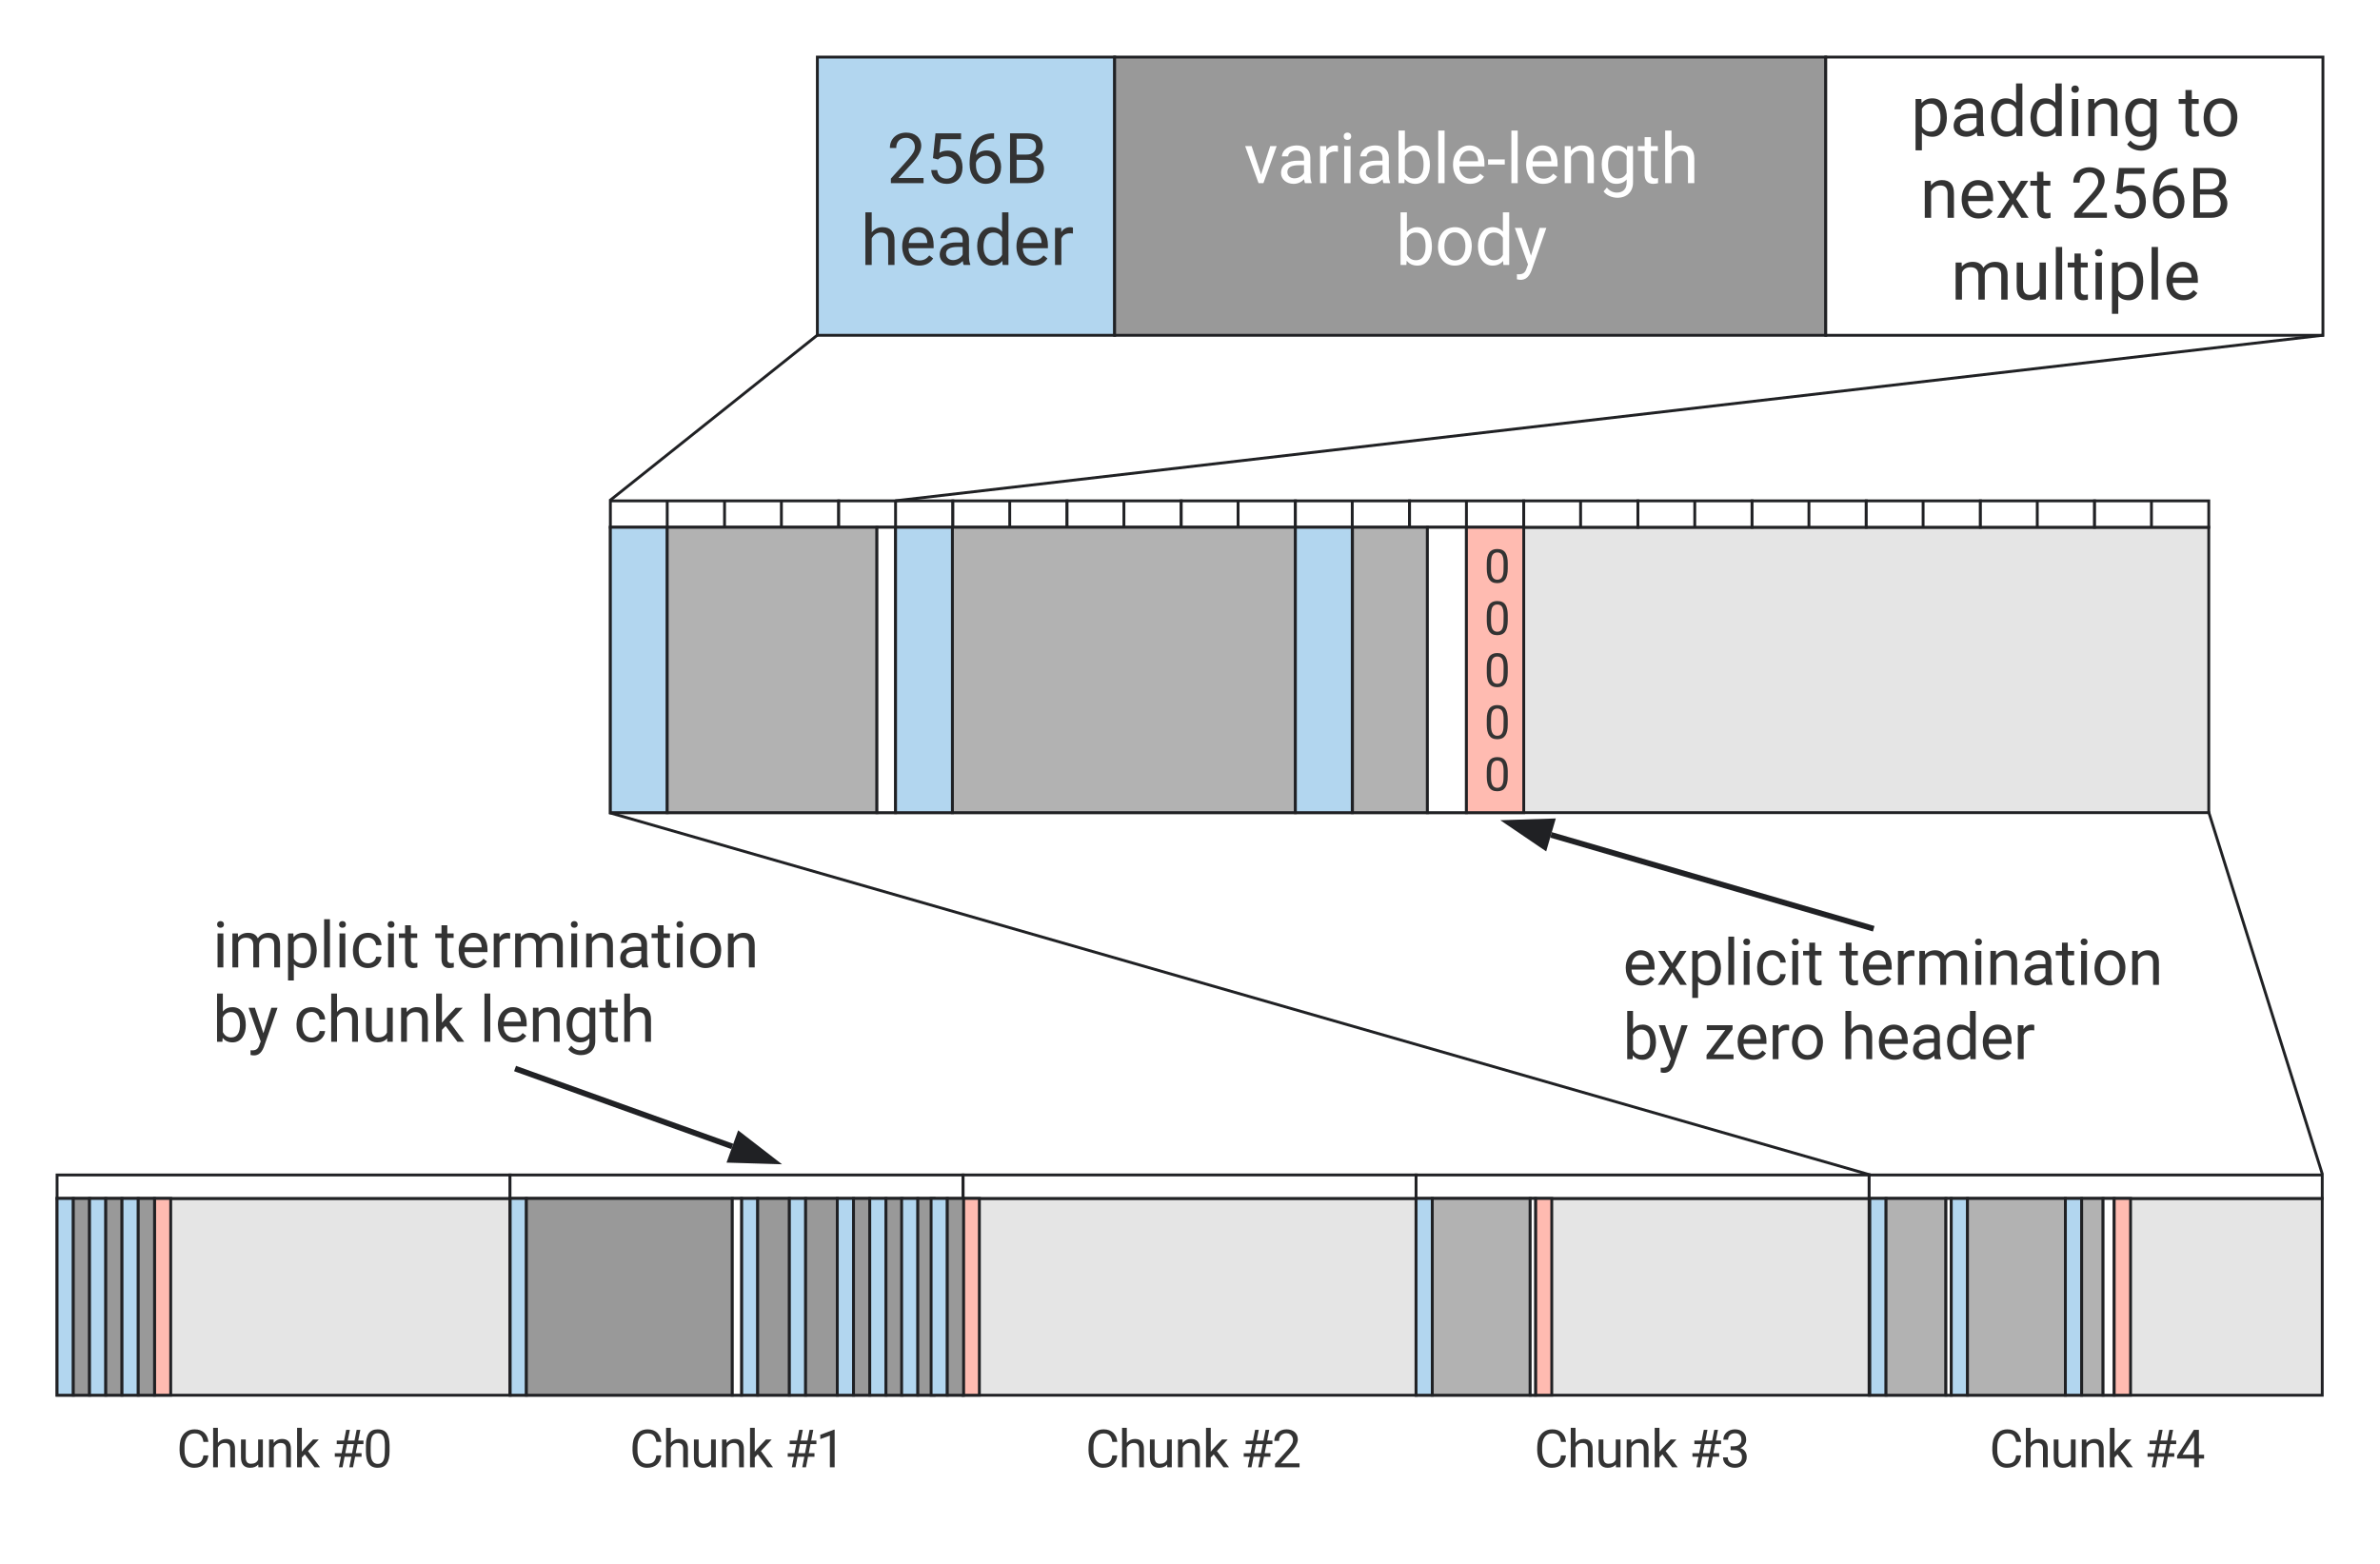 <svg xmlns="http://www.w3.org/2000/svg" xmlns:xlink="http://www.w3.org/1999/xlink" xmlns:lucid="lucid" width="833.84" height="548.02"><g transform="translate(-203.434 -3735.308)" lucid:page-tab-id="JUeFc64-hEZi"><path d="M489.8 3755.3h104.15v97.5H489.8z" stroke="#202124" fill="#b2d6ef"/><use xlink:href="#a" transform="matrix(1,0,0,1,494.798,3760.308) translate(19.302 39.178)"/><use xlink:href="#b" transform="matrix(1,0,0,1,494.798,3760.308) translate(10.141 67.824)"/><path d="M593.95 3755.3H843.1v97.5H593.95z" stroke="#202124" fill="#999"/><use xlink:href="#c" transform="matrix(1,0,0,1,598.945,3760.308) translate(40.335 39.178)"/><use xlink:href="#d" transform="matrix(1,0,0,1,598.945,3760.308) translate(93.497 67.824)"/><path d="M417.28 3920.05h560v100h-560z" stroke="#202124" fill="#e5e5e5"/><path d="M417.28 3910.8h19.92v9.25h-19.92zM437.2 3910.8h20.08v9.25H437.2zM457.28 3910.8h19.92v9.25h-19.92zM477.2 3910.8h20.08v9.25H477.2z" stroke="#202124" fill="#fff"/><path d="M497.28 3910.8h19.92v9.25h-19.92zM517.2 3910.8h20.08v9.25H517.2z" stroke="#202124" fill="#fff"/><path d="M537.28 3910.8h19.92v9.25h-19.92zM557.2 3910.8h20.08v9.25H557.2z" stroke="#202124" fill="#fff"/><path d="M577.28 3910.8h19.92v9.25h-19.92zM597.2 3910.8h20.08v9.25H597.2z" stroke="#202124" fill="#fff"/><path d="M617.28 3910.8h19.92v9.25h-19.92zM637.2 3910.8h20.08v9.25H637.2z" stroke="#202124" fill="#fff"/><path d="M657.28 3910.8h19.92v9.25h-19.92zM677.2 3910.8h20.08v9.25H677.2z" stroke="#202124" fill="#fff"/><path d="M697.28 3910.8h19.92v9.25h-19.92zM717.2 3910.8h20.08v9.25H717.2z" stroke="#202124" fill="#fff"/><path d="M737.28 3910.8h19.92v9.25h-19.92zM757.2 3910.8h20.08v9.25H757.2z" stroke="#202124" fill="#fff"/><path d="M777.28 3910.8h19.92v9.25h-19.92zM797.2 3910.8h20.08v9.25H797.2z" stroke="#202124" fill="#fff"/><path d="M817.28 3910.8h19.92v9.25h-19.92zM837.2 3910.8h20.08v9.25H837.2z" stroke="#202124" fill="#fff"/><path d="M857.28 3910.8h19.92v9.25h-19.92zM877.2 3910.8h20.08v9.25H877.2z" stroke="#202124" fill="#fff"/><path d="M897.28 3910.8h19.92v9.25h-19.92zM917.2 3910.8h20.08v9.25H917.2z" stroke="#202124" fill="#fff"/><path d="M937.28 3910.8h19.92v9.25h-19.92zM957.2 3910.8h20.08v9.25H957.2z" stroke="#202124" fill="#fff"/><path d="M417.28 3920.05h19.92v100h-19.92z" stroke="#202124" fill="#b2d6ef"/><path d="M437.2 3920.05h73.47v100H437.2z" stroke="#202124" fill="#b2b2b2"/><path d="M510.67 3920.05h6.53v100h-6.53z" stroke="#202124" fill="#fff"/><path d="M517.2 3920.05h19.92v100H517.2z" stroke="#202124" fill="#b2d6ef"/><path d="M537.12 3920.05h120.16v100H537.12z" stroke="#202124" fill="#b2b2b2"/><path d="M657.28 3920.05h19.92v100h-19.92z" stroke="#202124" fill="#b2d6ef"/><path d="M677.28 3920.05h26.25v100h-26.25z" stroke="#202124" fill="#b2b2b2"/><path d="M703.53 3920.05h13.67v100h-13.67z" stroke="#202124" fill="#fff"/><path d="M717.2 3920.05h20.08v100H717.2z" stroke="#202124" fill="#ffbbb1"/><path d="M717.28 3920.05h20.08v100h-20.08z" stroke="#000" stroke-opacity="0" fill="#fff" fill-opacity="0"/><use xlink:href="#e" transform="matrix(1,0,0,1,722.277,3925.046) translate(1.133 14.431)"/><use xlink:href="#e" transform="matrix(1,0,0,1,722.277,3925.046) translate(1.133 32.661)"/><use xlink:href="#e" transform="matrix(1,0,0,1,722.277,3925.046) translate(1.133 50.89)"/><use xlink:href="#e" transform="matrix(1,0,0,1,722.277,3925.046) translate(1.133 69.119)"/><use xlink:href="#e" transform="matrix(1,0,0,1,722.277,3925.046) translate(1.133 87.348)"/><use xlink:href="#f" transform="matrix(1,0,0,1,722.277,3925.046) translate(5.5 105.577)"/><path d="M843.1 3755.3h174.18v97.5H843.1z" stroke="#202124" fill="#fff"/><use xlink:href="#g" transform="matrix(1,0,0,1,848.101,3760.308) translate(24.773 22.678)"/><use xlink:href="#h" transform="matrix(1,0,0,1,848.101,3760.308) translate(118.54 22.678)"/><use xlink:href="#i" transform="matrix(1,0,0,1,848.101,3760.308) translate(28.007 51.324)"/><use xlink:href="#j" transform="matrix(1,0,0,1,848.101,3760.308) translate(80.596 51.324)"/><use xlink:href="#k" transform="matrix(1,0,0,1,848.101,3760.308) translate(38.827 79.97)"/><path d="M489.74 3852.78l-72.26 57.6M489.73 3852.8l.4-.33M417.5 3910.38l-.4.32M1017.06 3852.8l-499.5 57.93M1017.05 3852.8l.5-.05M517.57 3910.73l-.5.06" stroke="#202124" fill="none"/><path d="M223.43 4155.22h158.75v68.95H223.43z" stroke="#202124" fill="#e5e5e5"/><path d="M223.43 4147h158.75v8.22H223.43z" stroke="#202124" fill="#fff"/><path d="M382.12 4155.22h158.74v68.95H382.12z" stroke="#202124" fill="#e5e5e5"/><path d="M382.12 4147h158.74v8.22H382.12z" stroke="#202124" fill="#fff"/><path d="M540.86 4155.22H699.6v68.95H540.87z" stroke="#202124" fill="#e5e5e5"/><path d="M540.86 4147H699.6v8.22H540.87z" stroke="#202124" fill="#fff"/><path d="M699.55 4155.22H858.3v68.95H699.55z" stroke="#202124" fill="#e5e5e5"/><path d="M699.55 4147H858.3v8.22H699.55z" stroke="#202124" fill="#fff"/><path d="M858.3 4155.22h158.74v68.95H858.3z" stroke="#202124" fill="#e5e5e5"/><path d="M858.3 4147h158.74v8.22H858.3z" stroke="#202124" fill="#fff"/><path d="M223.43 4224.17h158.75v39.15H223.43z" stroke="#000" stroke-opacity="0" fill="#fff" fill-opacity="0"/><use xlink:href="#l" transform="matrix(1,0,0,1,228.434,4229.168) translate(36.844 20.243)"/><use xlink:href="#m" transform="matrix(1,0,0,1,228.434,4229.168) translate(91.227 20.243)"/><path d="M382.12 4224.17h158.74v39.15H382.12z" stroke="#000" stroke-opacity="0" fill="#fff" fill-opacity="0"/><use xlink:href="#l" transform="matrix(1,0,0,1,387.121,4229.168) translate(36.844 20.243)"/><use xlink:href="#n" transform="matrix(1,0,0,1,387.121,4229.168) translate(91.227 20.243)"/><path d="M541.88 4224.17h158.74v39.15H541.88z" stroke="#000" stroke-opacity="0" fill="#fff" fill-opacity="0"/><use xlink:href="#l" transform="matrix(1,0,0,1,546.877,4229.168) translate(36.844 20.243)"/><use xlink:href="#o" transform="matrix(1,0,0,1,546.877,4229.168) translate(91.227 20.243)"/><path d="M699.08 4224.17h158.74v39.15H699.08z" stroke="#000" stroke-opacity="0" fill="#fff" fill-opacity="0"/><use xlink:href="#l" transform="matrix(1,0,0,1,704.081,4229.168) translate(36.844 20.243)"/><use xlink:href="#p" transform="matrix(1,0,0,1,704.081,4229.168) translate(91.227 20.243)"/><path d="M858.53 4224.17h158.75v39.15H858.53z" stroke="#000" stroke-opacity="0" fill="#fff" fill-opacity="0"/><use xlink:href="#l" transform="matrix(1,0,0,1,863.534,4229.168) translate(36.844 20.243)"/><use xlink:href="#q" transform="matrix(1,0,0,1,863.534,4229.168) translate(91.227 20.243)"/><path d="M858.53 4155.22h5.7v68.95h-5.7z" stroke="#202124" fill="#b2d6ef"/><path d="M864.22 4155.22h20.97v68.95H864.2z" stroke="#202124" fill="#b2b2b2"/><path d="M885.2 4155.22h1.86v68.95h-1.87z" stroke="#202124" fill="#fff"/><path d="M887.06 4155.22h5.7v68.95h-5.7z" stroke="#202124" fill="#b2d6ef"/><path d="M892.75 4155.22h34.3v68.95h-34.3z" stroke="#202124" fill="#b2b2b2"/><path d="M927.05 4155.22h5.68v68.95h-5.68z" stroke="#202124" fill="#b2d6ef"/><path d="M932.76 4155.22h7.5v68.95h-7.5z" stroke="#202124" fill="#b2b2b2"/><path d="M940.25 4155.22h3.9v68.95h-3.9z" stroke="#202124" fill="#fff"/><path d="M944.15 4155.22h5.73v68.95h-5.73z" stroke="#202124" fill="#ffbbb1"/><path d="M944.17 4155.22h5.74v68.95h-5.73z" stroke="#000" stroke-opacity="0" fill="#fff" fill-opacity="0"/><path d="M699.55 4155.22h5.7v68.95h-5.7z" stroke="#202124" fill="#b2d6ef"/><path d="M705.24 4155.22h34.3v68.95h-34.3z" stroke="#202124" fill="#b2b2b2"/><path d="M741.4 4155.22h5.7v68.95h-5.7z" stroke="#202124" fill="#ffbbb1"/><path d="M739.54 4155.22h1.86v68.95h-1.86z" stroke="#202124" fill="#fff"/><path d="M540.86 4155.22h5.7v68.95h-5.7z" stroke="#202124" fill="#ffbbb1"/><path d="M417.43 4020.2l440.9 126.67M417.44 4020.2l-.5-.13M858.3 4146.87l.5.14M977.35 4020.12l39.56 126.07M977.35 4020.13l-.15-.48M1016.9 4146.18l.16.5" stroke="#202124" fill="none"/><path d="M382.18 4155.22h5.68v68.95h-5.68z" stroke="#202124" fill="#b2d6ef"/><path d="M387.86 4155.22H460v68.95h-72.14z" stroke="#202124" fill="#999"/><path d="M463.22 4155.22h5.68v68.95h-5.68z" stroke="#202124" fill="#b2d6ef"/><path d="M468.9 4155.22H480v68.95h-11.1z" stroke="#202124" fill="#999"/><path d="M460 4155.22h3.22v68.95H460z" stroke="#202124" fill="#fff"/><path d="M480 4155.22h5.7v68.95H480z" stroke="#202124" fill="#b2d6ef"/><path d="M485.7 4155.22h11.08v68.95h-11.1z" stroke="#202124" fill="#999"/><path d="M496.78 4155.22h5.7v68.95h-5.7z" stroke="#202124" fill="#b2d6ef"/><path d="M502.47 4155.22h5.7v68.95h-5.7z" stroke="#202124" fill="#999"/><path d="M508.16 4155.22h5.68v68.95h-5.68z" stroke="#202124" fill="#b2d6ef"/><path d="M513.84 4155.22h5.7v68.95h-5.7z" stroke="#202124" fill="#999"/><path d="M519.32 4155.22h5.7v68.95h-5.7z" stroke="#202124" fill="#b2d6ef"/><path d="M525 4155.22h5.7v68.95H525z" stroke="#202124" fill="#999"/><path d="M529.65 4155.22h5.68v68.95h-5.68z" stroke="#202124" fill="#b2d6ef"/><path d="M535.33 4155.22h5.7v68.95h-5.7z" stroke="#202124" fill="#999"/><path d="M272.94 4048.66H485.7v55.66H272.93z" stroke="#000" stroke-opacity="0" fill="#fff" fill-opacity="0"/><use xlink:href="#r" transform="matrix(1,0,0,1,277.937,4053.664) translate(0 20.616)"/><use xlink:href="#s" transform="matrix(1,0,0,1,277.937,4053.664) translate(77.908 20.616)"/><use xlink:href="#t" transform="matrix(1,0,0,1,277.937,4053.664) translate(0 46.658)"/><use xlink:href="#u" transform="matrix(1,0,0,1,277.937,4053.664) translate(28.364 46.658)"/><use xlink:href="#v" transform="matrix(1,0,0,1,277.937,4053.664) translate(93.511 46.658)"/><path d="M257.56 4155.22h5.68v68.95h-5.68z" stroke="#202124" fill="#ffbbb1"/><path d="M223.43 4155.22h5.7v68.95h-5.7z" stroke="#202124" fill="#b2d6ef"/><path d="M229.12 4155.22h5.7v68.95h-5.7z" stroke="#202124" fill="#999"/><path d="M234.8 4155.22h5.7v68.95h-5.7z" stroke="#202124" fill="#b2d6ef"/><path d="M240.5 4155.22h5.68v68.95h-5.68z" stroke="#202124" fill="#999"/><path d="M246.18 4155.22h5.7v68.95h-5.7z" stroke="#202124" fill="#b2d6ef"/><path d="M251.87 4155.22h5.7v68.95h-5.7z" stroke="#202124" fill="#999"/><path d="M767 4054.77H974.8v57.5H767z" stroke="#000" stroke-opacity="0" fill="#fff" fill-opacity="0"/><g><use xlink:href="#w" transform="matrix(1,0,0,1,771.994,4059.768) translate(0 20.616)"/><use xlink:href="#x" transform="matrix(1,0,0,1,771.994,4059.768) translate(75.825 20.616)"/><use xlink:href="#y" transform="matrix(1,0,0,1,771.994,4059.768) translate(0 46.658)"/><use xlink:href="#z" transform="matrix(1,0,0,1,771.994,4059.768) translate(28.364 46.658)"/><use xlink:href="#A" transform="matrix(1,0,0,1,771.994,4059.768) translate(76.454 46.658)"/></g><path d="M858.94 4060.44l-112.1-32.6M858.92 4060.44l.98.28" stroke="#202124" stroke-width="2" fill="none"/><path d="M732.17 4023.6l15-.48-2.6 8.9z" stroke="#202124" stroke-width="2" fill="#202124"/><path d="M384.83 4110.04L460 4137M384.85 4110.05l-.96-.35" stroke="#202124" stroke-width="2" fill="none"/><path d="M474.38 4142.16l-15-.45 3.14-8.72z" stroke="#202124" stroke-width="2" fill="#202124"/><defs><path fill="#333" d="M569-1476c255 0 440 146 439 390 0 143-91 314-274 512L344-151h731V0H121v-133l504-560c75-85 125-155 155-207 105-184 6-424-211-424-183 0-293 113-291 297H93c-3-270 199-449 476-449" id="B"/><path fill="#333" d="M884-462c0-185-111-323-291-323-113 0-183 39-239 93l-148-38 74-726h746v171H437l-44 397c71-42 152-63 243-63 273-2 433 205 433 487 0 293-170 484-461 484-260 0-436-159-454-403h175c20 156 111 252 279 252 182 0 276-140 276-331" id="C"/><path fill="#333" d="M132-554c0-555 187-908 715-903v157c-320-8-501 179-526 477 77-88 181-132 314-132 259 0 417 214 417 480 0 286-172 495-451 495-293 0-469-266-469-574zm737 88c0-181-95-335-265-335-133 0-252 96-286 200v68c-6 207 101 397 283 400 175 3 268-150 268-333" id="D"/><path fill="#333" d="M1160-420C1159-145 963 0 674 0H169v-1456h476c294-1 476 112 476 388 0 153-99 253-216 302 146 38 255 167 255 346zM678-157c171 2 289-95 289-261 0-175-95-263-286-263H361v524h317zm250-912c-2-172-104-229-283-229H361v463h290c157 3 278-84 277-234" id="E"/><g id="a"><use transform="matrix(0.012,0,0,0.012,0,0)" xlink:href="#B"/><use transform="matrix(0.012,0,0,0.012,13.726,0)" xlink:href="#C"/><use transform="matrix(0.012,0,0,0.012,27.452,0)" xlink:href="#D"/><use transform="matrix(0.012,0,0,0.012,41.178,0)" xlink:href="#E"/></g><path fill="#333" d="M589-945c-131 0-219 81-264 174V0H140v-1536h185v585c82-101 189-151 320-151 229 0 346 129 346 387V0H806v-716c-2-153-65-229-217-229" id="F"/><path fill="#333" d="M599-131c141 0 220-65 285-146l113 88C906-50 770 20 589 20 281 21 93-214 93-545c0-223 93-397 233-485 74-48 154-72 240-72 300 2 449 218 445 537v77H278c0 197 129 357 321 357zm227-509c-3-180-88-310-260-310-170 0-264 140-282 310h542" id="G"/><path fill="#333" d="M561-1102c238-4 403 126 403 351v498c0 99 13 178 38 237V0H808c-11-21-19-59-26-114C696-25 593 20 474 20c-199 0-368-130-365-320 4-251 214-359 490-356h180v-85c-1-135-86-212-229-212-115 0-232 67-233 171H131c20-205 206-316 430-320zM294-326c0 117 90 185 207 185 122 0 239-75 278-162v-222H634c-227 0-340 66-340 199" id="H"/><path fill="#333" d="M520 20C244 20 95-247 95-550c0-298 151-550 427-552 127 0 227 43 301 130v-564h185V0H838l-9-116C755-25 652 20 520 20zm48-965c-210 0-288 177-288 416 0 218 87 392 286 392 117 0 203-53 257-158v-497c-55-102-140-153-255-153" id="I"/><path fill="#333" d="M663-916c-163-27-288 18-338 148V0H140v-1082h180l3 125c61-97 147-145 258-145 36 0 63 5 82 14v172" id="J"/><g id="b"><use transform="matrix(0.012,0,0,0.012,0,0)" xlink:href="#F"/><use transform="matrix(0.012,0,0,0.012,13.464,0)" xlink:href="#G"/><use transform="matrix(0.012,0,0,0.012,26.414,0)" xlink:href="#H"/><use transform="matrix(0.012,0,0,0.012,39.71,0)" xlink:href="#I"/><use transform="matrix(0.012,0,0,0.012,53.496,0)" xlink:href="#G"/><use transform="matrix(0.012,0,0,0.012,66.446,0)" xlink:href="#J"/></g><path fill="#fff" d="M497-251l268-831h189L566 0H425L33-1082h189" id="K"/><path fill="#fff" d="M561-1102c238-4 403 126 403 351v498c0 99 13 178 38 237V0H808c-11-21-19-59-26-114C696-25 593 20 474 20c-199 0-368-130-365-320 4-251 214-359 490-356h180v-85c-1-135-86-212-229-212-115 0-232 67-233 171H131c20-205 206-316 430-320zM294-326c0 117 90 185 207 185 122 0 239-75 278-162v-222H634c-227 0-340 66-340 199" id="L"/><path fill="#fff" d="M663-916c-163-27-288 18-338 148V0H140v-1082h180l3 125c61-97 147-145 258-145 36 0 63 5 82 14v172" id="M"/><path fill="#fff" d="M341 0H156v-1082h185V0zm-91-1264c-68 0-108-42-109-105 0-62 41-107 109-107s110 44 110 107-42 105-110 105" id="N"/><path fill="#fff" d="M634-1102c292 0 422 254 422 573 0 298-143 547-420 549-137 0-242-48-317-145L310 0H140v-1536h185v573c75-93 178-139 309-139zm-44 965c207 0 281-175 281-413 0-224-79-395-283-395-122 0-210 57-263 170v468c57 113 145 170 265 170" id="O"/><path fill="#fff" d="M341 0H156v-1536h185V0" id="P"/><path fill="#fff" d="M599-131c141 0 220-65 285-146l113 88C906-50 770 20 589 20 281 21 93-214 93-545c0-223 93-397 233-485 74-48 154-72 240-72 300 2 449 218 445 537v77H278c0 197 129 357 321 357zm227-509c-3-180-88-310-260-310-170 0-264 140-282 310h542" id="Q"/><path fill="#fff" d="M525-543H37v-151h488v151" id="R"/><path fill="#fff" d="M589-945c-131 0-219 81-264 174V0H140v-1082h175l6 136c83-104 191-156 324-156 229 0 346 129 346 387V0H806v-716c-2-153-65-229-217-229" id="S"/><path fill="#fff" d="M521 20C240 20 96-239 96-550c0-303 147-552 427-552 132 0 235 47 309 140l9-120h169V-26c4 277-183 454-459 452-165-1-334-81-400-187l96-111c79 98 176 147 291 147 180 1 288-109 286-290v-93C750-23 649 20 521 20zm48-965c-209 0-287 178-287 416 0 217 86 392 285 392 117 0 202-53 257-159v-494c-57-103-142-155-255-155" id="T"/><path fill="#fff" d="M456 20C285 20 205-92 206-268v-671H9v-143h197v-262h185v262h202v143H391v671c-9 125 92 149 207 118V0c-49 13-96 20-142 20" id="U"/><path fill="#fff" d="M589-945c-131 0-219 81-264 174V0H140v-1536h185v585c82-101 189-151 320-151 229 0 346 129 346 387V0H806v-716c-2-153-65-229-217-229" id="V"/><g id="c"><use transform="matrix(0.012,0,0,0.012,0,0)" xlink:href="#K"/><use transform="matrix(0.012,0,0,0.012,11.661,0)" xlink:href="#L"/><use transform="matrix(0.012,0,0,0.012,24.958,0)" xlink:href="#M"/><use transform="matrix(0.012,0,0,0.012,33.229,0)" xlink:href="#N"/><use transform="matrix(0.012,0,0,0.012,39.161,0)" xlink:href="#L"/><use transform="matrix(0.012,0,0,0.012,52.458,0)" xlink:href="#O"/><use transform="matrix(0.012,0,0,0.012,66.172,0)" xlink:href="#P"/><use transform="matrix(0.012,0,0,0.012,72.104,0)" xlink:href="#Q"/><use transform="matrix(0.012,0,0,0.012,85.054,0)" xlink:href="#R"/><use transform="matrix(0.012,0,0,0.012,91.798,0)" xlink:href="#P"/><use transform="matrix(0.012,0,0,0.012,97.73,0)" xlink:href="#Q"/><use transform="matrix(0.012,0,0,0.012,110.68,0)" xlink:href="#S"/><use transform="matrix(0.012,0,0,0.012,124.168,0)" xlink:href="#T"/><use transform="matrix(0.012,0,0,0.012,137.882,0)" xlink:href="#U"/><use transform="matrix(0.012,0,0,0.012,145.867,0)" xlink:href="#V"/></g><path fill="#fff" d="M584 20C278 26 81-227 91-551c10-320 175-545 491-551 308-5 503 247 494 573-9 322-175 543-492 549zm-2-970c-208 0-305 185-305 421 0 216 106 398 307 398 211 0 307-186 307-420 0-214-109-399-309-399" id="W"/><path fill="#fff" d="M520 20C244 20 95-247 95-550c0-298 151-550 427-552 127 0 227 43 301 130v-564h185V0H838l-9-116C755-25 652 20 520 20zm48-965c-210 0-288 177-288 416 0 218 87 392 286 392 117 0 203-53 257-158v-497c-55-102-140-153-255-153" id="X"/><path fill="#fff" d="M494-271l252-811h198L509 167C425 381 299 474 84 421V271c167 16 242-37 283-173l41-110L22-1082h202" id="Y"/><g id="d"><use transform="matrix(0.012,0,0,0.012,0,0)" xlink:href="#O"/><use transform="matrix(0.012,0,0,0.012,13.714,0)" xlink:href="#W"/><use transform="matrix(0.012,0,0,0.012,27.655,0)" xlink:href="#X"/><use transform="matrix(0.012,0,0,0.012,41.441,0)" xlink:href="#Y"/></g><path fill="#333" d="M574-1476c351 0 454 237 460 615v240c0 217-37 378-111 483S733 20 576 20c-346 0-454-246-461-616v-247c0-214 37-373 111-477s190-156 348-156zm275 905c0-337 59-752-275-753-95 0-160 38-207 107-80 118-66 409-67 625 0 157 22 273 68 348s115 113 208 113c91 0 160-35 204-106s69-182 69-334" id="Z"/><use transform="matrix(0.008,0,0,0.008,0,0)" xlink:href="#Z" id="e"/><path fill="#333" d="M632-1102c291 0 422 251 422 573 0 297-141 548-419 549-131 0-235-42-310-125v521H140v-1498h169l9 120c75-93 180-140 314-140zm-53 971c207 0 290-180 290-419 0-218-92-395-292-395-112 0-196 50-252 149v517c55 99 140 148 254 148" id="aa"/><path fill="#333" d="M341 0H156v-1082h185V0zm-91-1264c-68 0-108-42-109-105 0-62 41-107 109-107s110 44 110 107-42 105-110 105" id="ab"/><path fill="#333" d="M589-945c-131 0-219 81-264 174V0H140v-1082h175l6 136c83-104 191-156 324-156 229 0 346 129 346 387V0H806v-716c-2-153-65-229-217-229" id="ac"/><path fill="#333" d="M521 20C240 20 96-239 96-550c0-303 147-552 427-552 132 0 235 47 309 140l9-120h169V-26c4 277-183 454-459 452-165-1-334-81-400-187l96-111c79 98 176 147 291 147 180 1 288-109 286-290v-93C750-23 649 20 521 20zm48-965c-209 0-287 178-287 416 0 217 86 392 285 392 117 0 202-53 257-159v-494c-57-103-142-155-255-155" id="ad"/><g id="g"><use transform="matrix(0.012,0,0,0.012,0,0)" xlink:href="#aa"/><use transform="matrix(0.012,0,0,0.012,13.714,0)" xlink:href="#H"/><use transform="matrix(0.012,0,0,0.012,27.011,0)" xlink:href="#I"/><use transform="matrix(0.012,0,0,0.012,40.796,0)" xlink:href="#I"/><use transform="matrix(0.012,0,0,0.012,54.582,0)" xlink:href="#ab"/><use transform="matrix(0.012,0,0,0.012,60.514,0)" xlink:href="#ac"/><use transform="matrix(0.012,0,0,0.012,74.002,0)" xlink:href="#ad"/></g><path fill="#333" d="M456 20C285 20 205-92 206-268v-671H9v-143h197v-262h185v262h202v143H391v671c-9 125 92 149 207 118V0c-49 13-96 20-142 20" id="ae"/><path fill="#333" d="M584 20C278 26 81-227 91-551c10-320 175-545 491-551 308-5 503 247 494 573-9 322-175 543-492 549zm-2-970c-208 0-305 185-305 421 0 216 106 398 307 398 211 0 307-186 307-420 0-214-109-399-309-399" id="af"/><g id="h"><use transform="matrix(0.012,0,0,0.012,0,0)" xlink:href="#ae"/><use transform="matrix(0.012,0,0,0.012,7.746,0)" xlink:href="#af"/></g><path fill="#333" d="M503-687l240-395h216L605-547 970 0H756L506-405 256 0H41l365-547-354-535h214" id="ag"/><g id="i"><use transform="matrix(0.012,0,0,0.012,0,0)" xlink:href="#ac"/><use transform="matrix(0.012,0,0,0.012,13.487,0)" xlink:href="#G"/><use transform="matrix(0.012,0,0,0.012,26.438,0)" xlink:href="#ag"/><use transform="matrix(0.012,0,0,0.012,38.553,0)" xlink:href="#ae"/></g><g id="j"><use transform="matrix(0.012,0,0,0.012,0,0)" xlink:href="#B"/><use transform="matrix(0.012,0,0,0.012,13.726,0)" xlink:href="#C"/><use transform="matrix(0.012,0,0,0.012,27.452,0)" xlink:href="#D"/><use transform="matrix(0.012,0,0,0.012,41.178,0)" xlink:href="#E"/></g><path fill="#333" d="M1240-945c-141 0-250 95-250 227V0H804v-709c0-157-77-236-231-236-121 0-204 52-249 155V0H139v-1082h175l5 120c79-93 186-140 321-140 151 0 254 58 309 174 69-98 181-174 345-174 237 0 362 126 362 377V0h-185v-714c-2-159-67-231-231-231" id="ah"/><path fill="#333" d="M491 20c-241-1-355-148-355-398v-704h185v699c0 164 67 246 200 246 141 0 235-53 282-158v-787h185V0H812l-4-107C736-22 630 20 491 20" id="ai"/><path fill="#333" d="M341 0H156v-1536h185V0" id="aj"/><g id="k"><use transform="matrix(0.012,0,0,0.012,0,0)" xlink:href="#ah"/><use transform="matrix(0.012,0,0,0.012,21.425,0)" xlink:href="#ai"/><use transform="matrix(0.012,0,0,0.012,34.9,0)" xlink:href="#aj"/><use transform="matrix(0.012,0,0,0.012,40.832,0)" xlink:href="#ae"/><use transform="matrix(0.012,0,0,0.012,48.817,0)" xlink:href="#ab"/><use transform="matrix(0.012,0,0,0.012,54.749,0)" xlink:href="#aa"/><use transform="matrix(0.012,0,0,0.012,68.464,0)" xlink:href="#aj"/><use transform="matrix(0.012,0,0,0.012,74.396,0)" xlink:href="#G"/></g><path fill="#333" d="M688-137c238 0 323-102 359-325h193c-32 297-228 482-552 482-361 0-569-299-569-680 0-197 8-360 73-497 88-186 257-317 513-319 316-2 509 195 535 488h-193c-31-212-118-330-342-330-272 0-397 224-393 523v141c-3 282 115 517 376 517" id="ak"/><path fill="#333" d="M442-501L326-380V0H141v-1536h185v929c135-169 291-317 436-475h225L566-630 1036 0H819" id="al"/><g id="l"><use transform="matrix(0.009,0,0,0.009,0,0)" xlink:href="#ak"/><use transform="matrix(0.009,0,0,0.009,11.571,0)" xlink:href="#F"/><use transform="matrix(0.009,0,0,0.009,21.363,0)" xlink:href="#ai"/><use transform="matrix(0.009,0,0,0.009,31.163,0)" xlink:href="#ac"/><use transform="matrix(0.009,0,0,0.009,40.972,0)" xlink:href="#al"/></g><path fill="#333" d="M765-410H501L421 0H278l80-410H119v-137h265l69-354H195v-139h285l82-416h143l-82 416h264l82-416h144l-82 416h204v139h-231l-69 354h225v137H909L829 0H685zM527-547h264l69-354H596" id="am"/><g id="m"><use transform="matrix(0.009,0,0,0.009,0,0)" xlink:href="#am"/><use transform="matrix(0.009,0,0,0.009,10.946,0)" xlink:href="#Z"/></g><path fill="#333" d="M729 0H543v-1233l-373 137v-168l530-199h29V0" id="an"/><g id="n"><use transform="matrix(0.009,0,0,0.009,0,0)" xlink:href="#am"/><use transform="matrix(0.009,0,0,0.009,10.946,0)" xlink:href="#an"/></g><g id="o"><use transform="matrix(0.009,0,0,0.009,0,0)" xlink:href="#am"/><use transform="matrix(0.009,0,0,0.009,10.946,0)" xlink:href="#B"/></g><path fill="#333" d="M832-402c-1-179-119-264-303-265H390v-151h139c164 0 281-91 281-250 0-171-85-256-255-256-154 0-265 99-263 250H107c-4-235 205-402 448-402 266 0 444 150 440 412-2 148-109 272-229 317 147 45 249 158 251 341 3 262-197 426-461 426C299 20 91-135 94-384h186c-2 156 116 253 276 253 176 0 277-96 276-271" id="ao"/><g id="p"><use transform="matrix(0.009,0,0,0.009,0,0)" xlink:href="#am"/><use transform="matrix(0.009,0,0,0.009,10.946,0)" xlink:href="#ao"/></g><path fill="#333" d="M902-489h202v151H902V0H716v-338H53v-109l652-1009h197v967zm-639 0h453v-714l-22 40" id="ap"/><g id="q"><use transform="matrix(0.009,0,0,0.009,0,0)" xlink:href="#am"/><use transform="matrix(0.009,0,0,0.009,10.946,0)" xlink:href="#ap"/></g><path fill="#333" d="M277-555c0 244 77 420 297 424 127 2 249-93 255-210h175C980-127 805 20 574 20 258 20 81-222 92-562c11-319 164-533 481-540 237-5 426 165 431 392H829c-7-133-115-242-256-240-209 4-296 166-296 395" id="aq"/><g id="r"><use transform="matrix(0.011,0,0,0.011,0,0)" xlink:href="#ab"/><use transform="matrix(0.011,0,0,0.011,5.393,0)" xlink:href="#ah"/><use transform="matrix(0.011,0,0,0.011,24.87,0)" xlink:href="#aa"/><use transform="matrix(0.011,0,0,0.011,37.337,0)" xlink:href="#aj"/><use transform="matrix(0.011,0,0,0.011,42.73,0)" xlink:href="#ab"/><use transform="matrix(0.011,0,0,0.011,48.123,0)" xlink:href="#aq"/><use transform="matrix(0.011,0,0,0.011,59.755,0)" xlink:href="#ab"/><use transform="matrix(0.011,0,0,0.011,65.148,0)" xlink:href="#ae"/></g><g id="s"><use transform="matrix(0.011,0,0,0.011,0,0)" xlink:href="#ae"/><use transform="matrix(0.011,0,0,0.011,7.259,0)" xlink:href="#G"/><use transform="matrix(0.011,0,0,0.011,19.032,0)" xlink:href="#J"/><use transform="matrix(0.011,0,0,0.011,26.552,0)" xlink:href="#ah"/><use transform="matrix(0.011,0,0,0.011,46.029,0)" xlink:href="#ab"/><use transform="matrix(0.011,0,0,0.011,51.421,0)" xlink:href="#ac"/><use transform="matrix(0.011,0,0,0.011,63.683,0)" xlink:href="#H"/><use transform="matrix(0.011,0,0,0.011,75.77,0)" xlink:href="#ae"/><use transform="matrix(0.011,0,0,0.011,83.03,0)" xlink:href="#ab"/><use transform="matrix(0.011,0,0,0.011,88.422,0)" xlink:href="#af"/><use transform="matrix(0.011,0,0,0.011,101.096,0)" xlink:href="#ac"/></g><path fill="#333" d="M634-1102c292 0 422 254 422 573 0 298-143 547-420 549-137 0-242-48-317-145L310 0H140v-1536h185v573c75-93 178-139 309-139zm-44 965c207 0 281-175 281-413 0-224-79-395-283-395-122 0-210 57-263 170v468c57 113 145 170 265 170" id="ar"/><path fill="#333" d="M494-271l252-811h198L509 167C425 381 299 474 84 421V271c167 16 242-37 283-173l41-110L22-1082h202" id="as"/><g id="t"><use transform="matrix(0.011,0,0,0.011,0,0)" xlink:href="#ar"/><use transform="matrix(0.011,0,0,0.011,12.348,0)" xlink:href="#as"/></g><g id="u"><use transform="matrix(0.011,0,0,0.011,0,0)" xlink:href="#aq"/><use transform="matrix(0.011,0,0,0.011,11.632,0)" xlink:href="#F"/><use transform="matrix(0.011,0,0,0.011,23.872,0)" xlink:href="#ai"/><use transform="matrix(0.011,0,0,0.011,36.122,0)" xlink:href="#ac"/><use transform="matrix(0.011,0,0,0.011,48.383,0)" xlink:href="#al"/></g><g id="v"><use transform="matrix(0.011,0,0,0.011,0,0)" xlink:href="#aj"/><use transform="matrix(0.011,0,0,0.011,5.393,0)" xlink:href="#G"/><use transform="matrix(0.011,0,0,0.011,17.166,0)" xlink:href="#ac"/><use transform="matrix(0.011,0,0,0.011,29.427,0)" xlink:href="#ad"/><use transform="matrix(0.011,0,0,0.011,41.895,0)" xlink:href="#ae"/><use transform="matrix(0.011,0,0,0.011,49.154,0)" xlink:href="#F"/></g><g id="w"><use transform="matrix(0.011,0,0,0.011,0,0)" xlink:href="#G"/><use transform="matrix(0.011,0,0,0.011,11.773,0)" xlink:href="#ag"/><use transform="matrix(0.011,0,0,0.011,22.786,0)" xlink:href="#aa"/><use transform="matrix(0.011,0,0,0.011,35.254,0)" xlink:href="#aj"/><use transform="matrix(0.011,0,0,0.011,40.647,0)" xlink:href="#ab"/><use transform="matrix(0.011,0,0,0.011,46.039,0)" xlink:href="#aq"/><use transform="matrix(0.011,0,0,0.011,57.671,0)" xlink:href="#ab"/><use transform="matrix(0.011,0,0,0.011,63.064,0)" xlink:href="#ae"/></g><g id="x"><use transform="matrix(0.011,0,0,0.011,0,0)" xlink:href="#ae"/><use transform="matrix(0.011,0,0,0.011,7.259,0)" xlink:href="#G"/><use transform="matrix(0.011,0,0,0.011,19.032,0)" xlink:href="#J"/><use transform="matrix(0.011,0,0,0.011,26.552,0)" xlink:href="#ah"/><use transform="matrix(0.011,0,0,0.011,46.029,0)" xlink:href="#ab"/><use transform="matrix(0.011,0,0,0.011,51.421,0)" xlink:href="#ac"/><use transform="matrix(0.011,0,0,0.011,63.683,0)" xlink:href="#H"/><use transform="matrix(0.011,0,0,0.011,75.77,0)" xlink:href="#ae"/><use transform="matrix(0.011,0,0,0.011,83.03,0)" xlink:href="#ab"/><use transform="matrix(0.011,0,0,0.011,88.422,0)" xlink:href="#af"/><use transform="matrix(0.011,0,0,0.011,101.096,0)" xlink:href="#ac"/></g><g id="y"><use transform="matrix(0.011,0,0,0.011,0,0)" xlink:href="#ar"/><use transform="matrix(0.011,0,0,0.011,12.348,0)" xlink:href="#as"/></g><path fill="#333" d="M314-151h633V0H88v-136l597-793H97v-153h820v131" id="at"/><g id="z"><use transform="matrix(0.011,0,0,0.011,0,0)" xlink:href="#at"/><use transform="matrix(0.011,0,0,0.011,10.84,0)" xlink:href="#G"/><use transform="matrix(0.011,0,0,0.011,22.613,0)" xlink:href="#J"/><use transform="matrix(0.011,0,0,0.011,29.915,0)" xlink:href="#af"/></g><g id="A"><use transform="matrix(0.011,0,0,0.011,0,0)" xlink:href="#F"/><use transform="matrix(0.011,0,0,0.011,12.24,0)" xlink:href="#G"/><use transform="matrix(0.011,0,0,0.011,24.013,0)" xlink:href="#H"/><use transform="matrix(0.011,0,0,0.011,36.1,0)" xlink:href="#I"/><use transform="matrix(0.011,0,0,0.011,48.633,0)" xlink:href="#G"/><use transform="matrix(0.011,0,0,0.011,60.406,0)" xlink:href="#J"/></g></defs></g></svg>